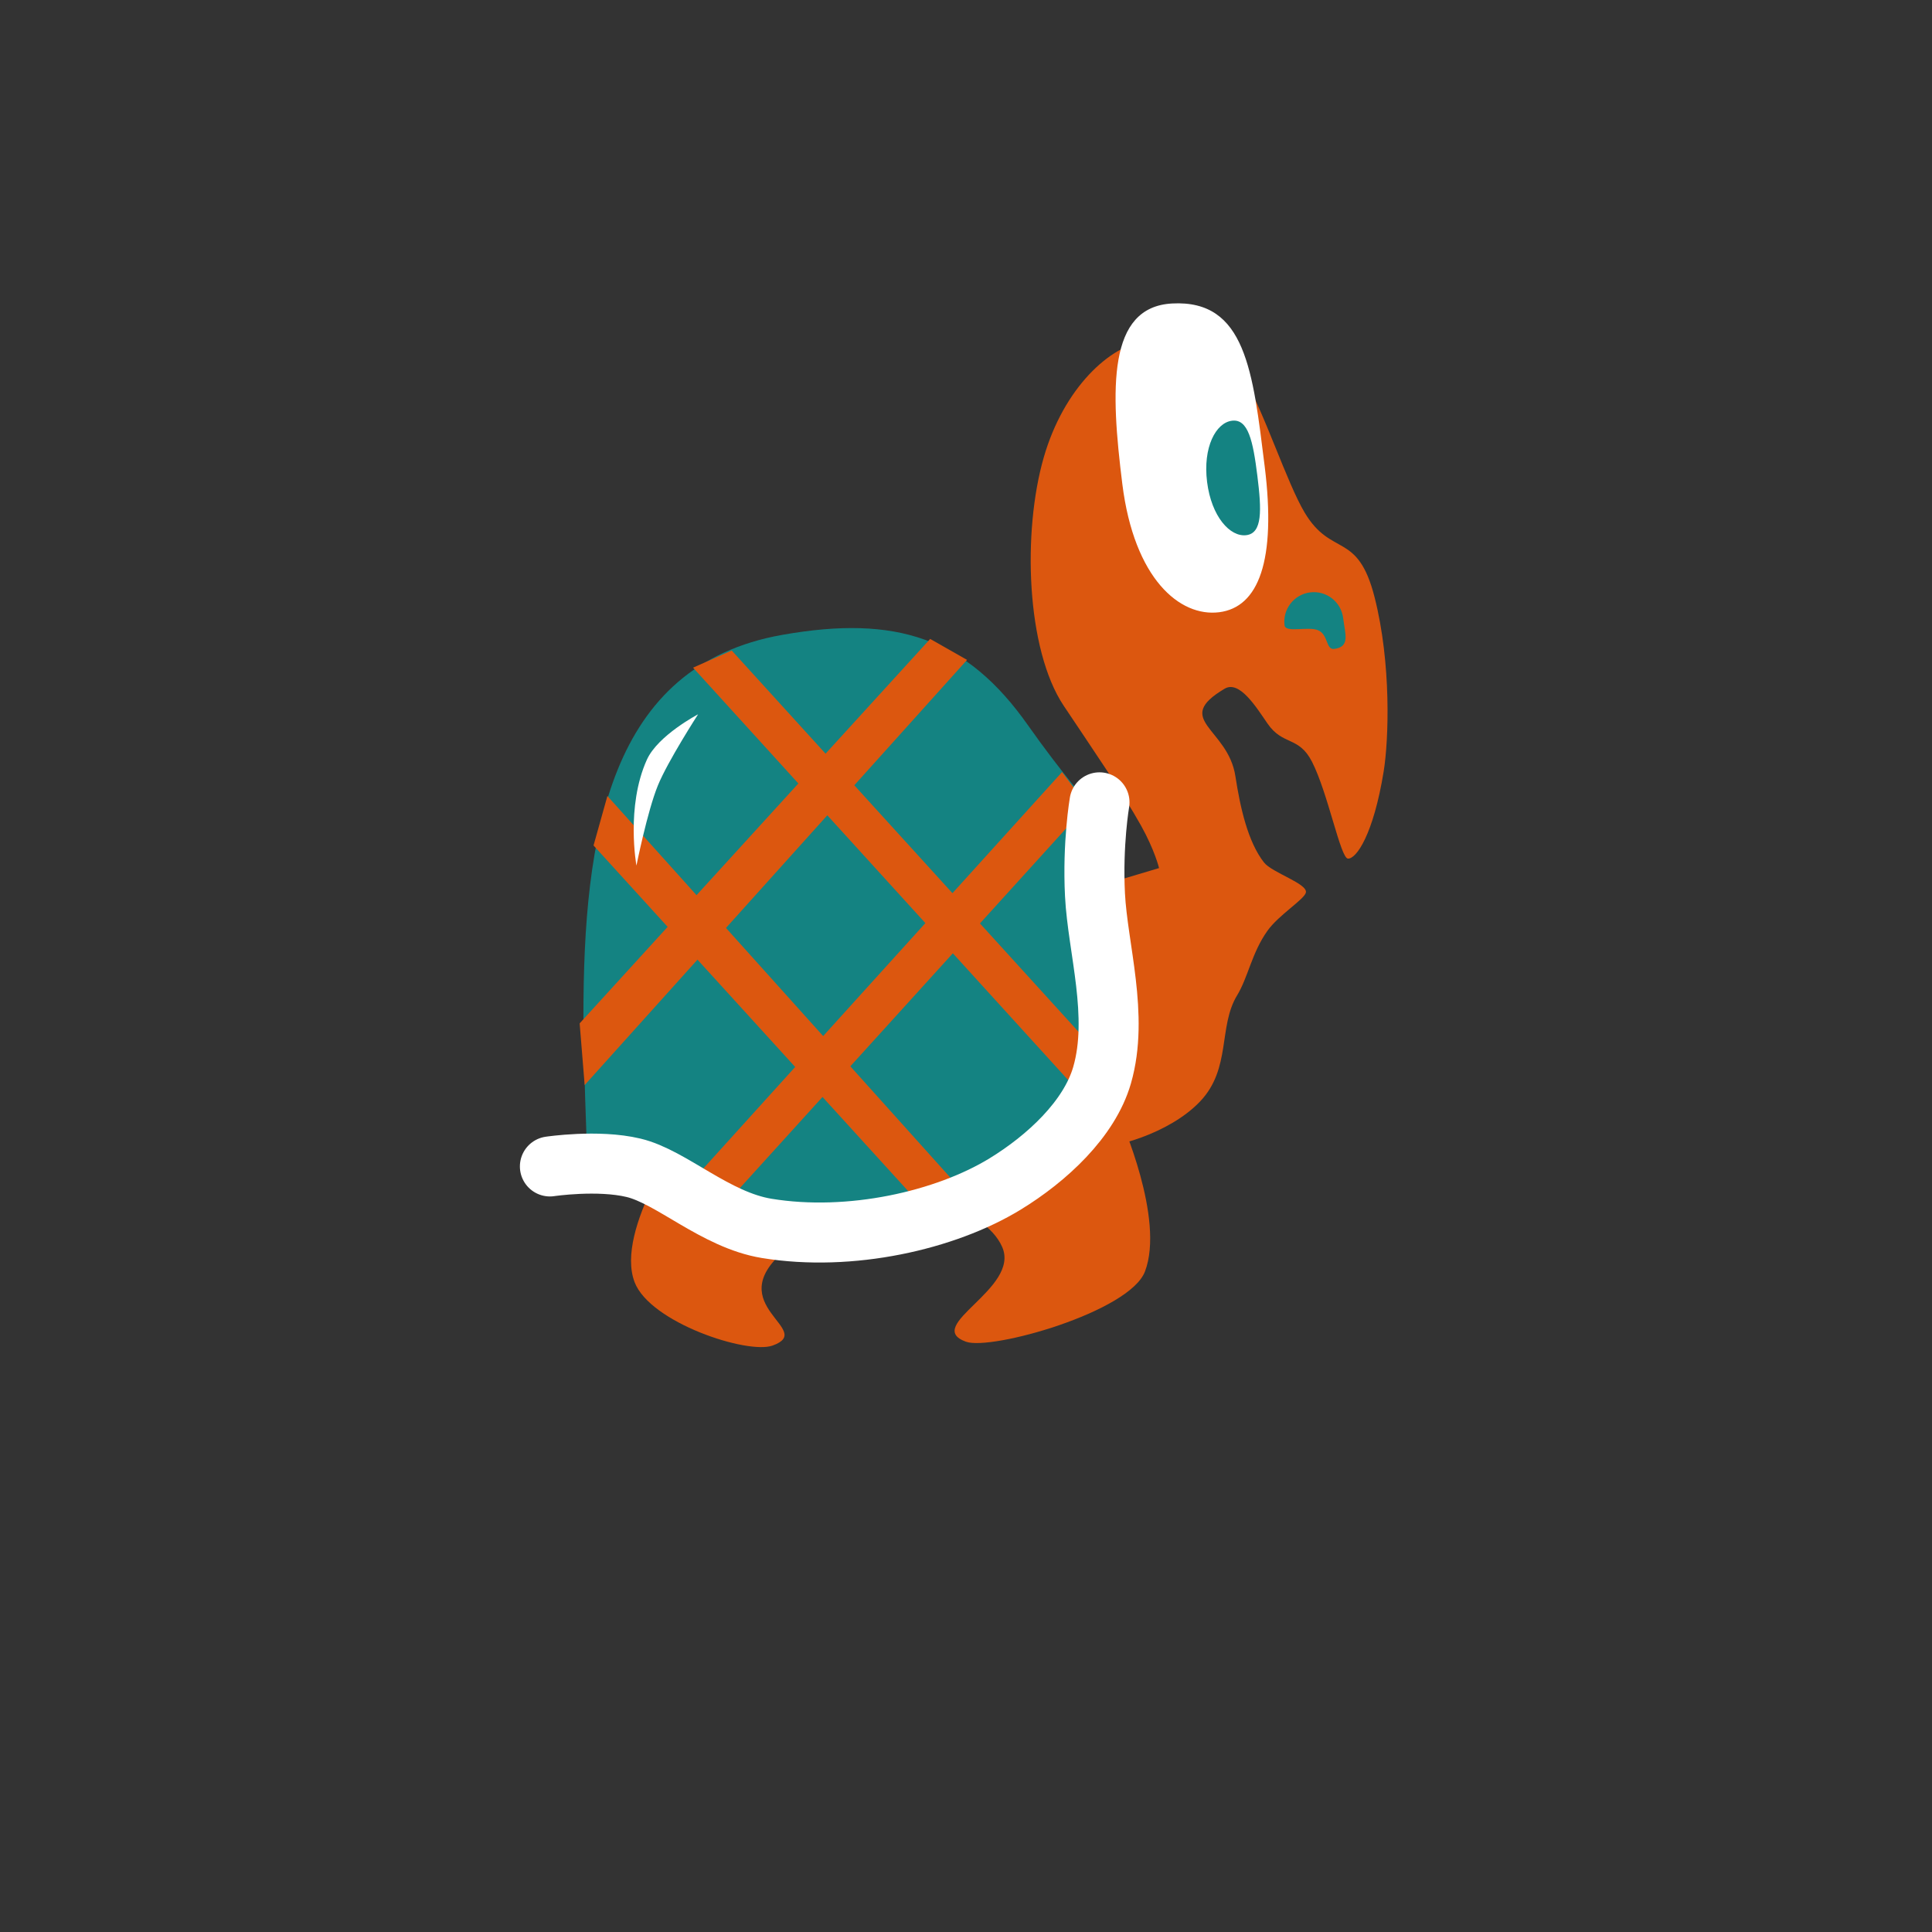 <svg version="1.1" xmlns="http://www.w3.org/2000/svg" xmlns:xlink="http://www.w3.org/1999/xlink" width="112.666" height="112.666" viewBox="0,0,112.666,112.666"><rect x="0" y="0" width="112.666" height="112.666" fill="#333333" stroke="none"/><g transform="translate(-183.667,-123.667)"><g data-paper-data="{&quot;isPaintingLayer&quot;:true}" fill-rule="nonzero" stroke-linejoin="miter" stroke-miterlimit="10" stroke-dasharray="" stroke-dashoffset="0" style="mix-blend-mode: normal"><path d="M183.667,236.333v-112.666h112.666v112.666z" data-paper-data="{&quot;index&quot;:null}" fill="none" stroke="none" stroke-width="0" stroke-linecap="butt"/><g data-paper-data="{&quot;index&quot;:null}" stroke="none" stroke-width="0" stroke-linecap="butt"><path d="M245.124,176.119l6.134,-1.829c0,0 -0.241,-1.025 -1.056,-2.487c-1.069,-1.918 -2.925,-4.613 -4.504,-6.98c-2.191,-3.284 -2.414,-10.149 -1.162,-14.488c1.163,-4.03 3.844,-6.536 6.015,-6.807c2.319,-0.29 3.913,-0.75 5.671,2.204c1.17,1.966 2.493,6.101 3.53,7.832c1.571,2.623 3.086,1.053 4.073,4.923c0.987,3.869 0.829,8.336 0.532,10.166c-0.598,3.681 -1.597,5.116 -2.086,5.083c-0.434,-0.029 -1.164,-3.835 -2.096,-5.652c-0.773,-1.506 -1.696,-0.923 -2.59,-2.221c-0.658,-0.955 -1.638,-2.546 -2.503,-2.033c-3.069,1.819 0.195,2.284 0.627,5.095c0.286,1.859 0.731,3.833 1.666,5.034c0.469,0.602 2.571,1.241 2.445,1.761c-0.096,0.397 -1.588,1.308 -2.241,2.226c-0.917,1.289 -1.125,2.708 -1.77,3.767c-1.104,1.814 -0.336,4.254 -2.145,6.172c-1.809,1.917 -5.22,2.806 -6.176,2.649z" data-paper-data="{&quot;index&quot;:null}" fill="#dc570f"/><path d="M258.576,160.134c-0.118,-0.944 0.552,-1.805 1.496,-1.922c0.944,-0.118 1.804,0.552 1.922,1.496c0.118,0.944 0.421,1.683 -0.523,1.801c-0.492,0.061 -0.333,-0.828 -0.939,-1.089c-0.558,-0.241 -1.9,0.168 -1.956,-0.285z" data-paper-data="{&quot;index&quot;:null}" fill="#148382"/><g data-paper-data="{&quot;index&quot;:null}"><path d="M252.017,141.365c4.3,-0.234 4.71,3.963 5.4,9.491c0.69,5.528 -0.364,8.228 -2.656,8.514c-2.292,0.286 -4.954,-1.949 -5.645,-7.477c-0.69,-5.528 -0.874,-10.322 2.9,-10.528z" fill="#ffffff"/><path d="M255.513,148.201c0.944,-0.118 1.225,1.183 1.477,3.205c0.253,2.022 0.3,3.352 -0.644,3.47c-0.944,0.118 -2.034,-1.082 -2.287,-3.104c-0.253,-2.022 0.509,-3.453 1.453,-3.571z" fill="#148382"/></g></g><path d="M236.138,193.676c0,0 -3.031,-0.246 -6.743,2.941c-3.711,3.187 1.88,4.591 -0.67,5.516c-1.465,0.531 -7.147,-1.335 -8.05,-3.694c-1.179,-3.083 3.027,-8.915 3.027,-8.915z" data-paper-data="{&quot;index&quot;:null}" fill="#dc570f" stroke="none" stroke-width="0" stroke-linecap="butt"/><path d="M249,188.903c0,0 2.614,5.833 1.435,8.915c-0.902,2.359 -8.973,4.623 -10.438,4.092c-2.55,-0.925 3.17,-3.079 2.117,-5.516c-1.054,-2.436 -5.946,-3.339 -5.946,-3.339z" data-paper-data="{&quot;index&quot;:null}" fill="#dc570f" stroke="none" stroke-width="0" stroke-linecap="butt"/><g><path d="M217.889,190.449c0,0 -0.2,-4.994 -0.2,-7.457c0,-10.599 1.477,-20.517 11.605,-22.304c6.657,-1.175 10.736,0.184 14.318,5.269c2.004,2.846 3.645,4.692 3.645,4.692c0,0 -0.248,5.125 -0.248,7.737c0,2.11 2.373,3.625 0.955,8.906c-0.771,2.87 -3.136,3.364 -5.123,4.701c-3.154,2.121 -6.716,4.124 -11.756,4.124z" data-paper-data="{&quot;index&quot;:null}" fill="#148382" stroke="none" stroke-width="NaN" stroke-linecap="butt"/><g data-paper-data="{&quot;index&quot;:null}" fill="#dc570f" stroke="none" stroke-width="0" stroke-linecap="butt"><path d="M217.47,183.345l20.441,-22.418l2.151,1.222l-22.3,24.795z"/><path d="M222.835,193.85l22.767,-25.16l1.453,1.947l-22.637,24.953z"/></g><g data-paper-data="{&quot;index&quot;:null}" fill="#dc570f" stroke="none" stroke-width="0" stroke-linecap="butt"><path d="M246.366,187.102l-22.283,-24.499l2.254,-1.002l21.612,23.761z"/><path d="M238.31,194.975l-20.03,-22.004l0.808,-2.885l20.804,23.15z"/></g><path d="M221.391,167.968c0.64,-1.418 2.985,-2.645 2.985,-2.645c0,0 -1.766,2.731 -2.347,4.156c-0.615,1.51 -1.247,4.665 -1.247,4.665c0,0 -0.631,-3.429 0.609,-6.177z" data-paper-data="{&quot;index&quot;:null}" fill="#ffffff" stroke="none" stroke-width="0" stroke-linecap="butt"/><path d="M247.785,170.456c0,0 -0.414,2.408 -0.263,5.395c0.157,3.108 1.412,7.054 0.414,10.514c-0.74,2.565 -3.223,4.861 -5.661,6.351c-3.472,2.121 -9.023,3.384 -13.897,2.585c-2.999,-0.492 -5.554,-3.005 -7.765,-3.533c-2.082,-0.498 -4.878,-0.079 -4.878,-0.079" data-paper-data="{&quot;index&quot;:null}" fill="none" stroke="#ffffff" stroke-width="3.5" stroke-linecap="round"/></g></g></g></svg>